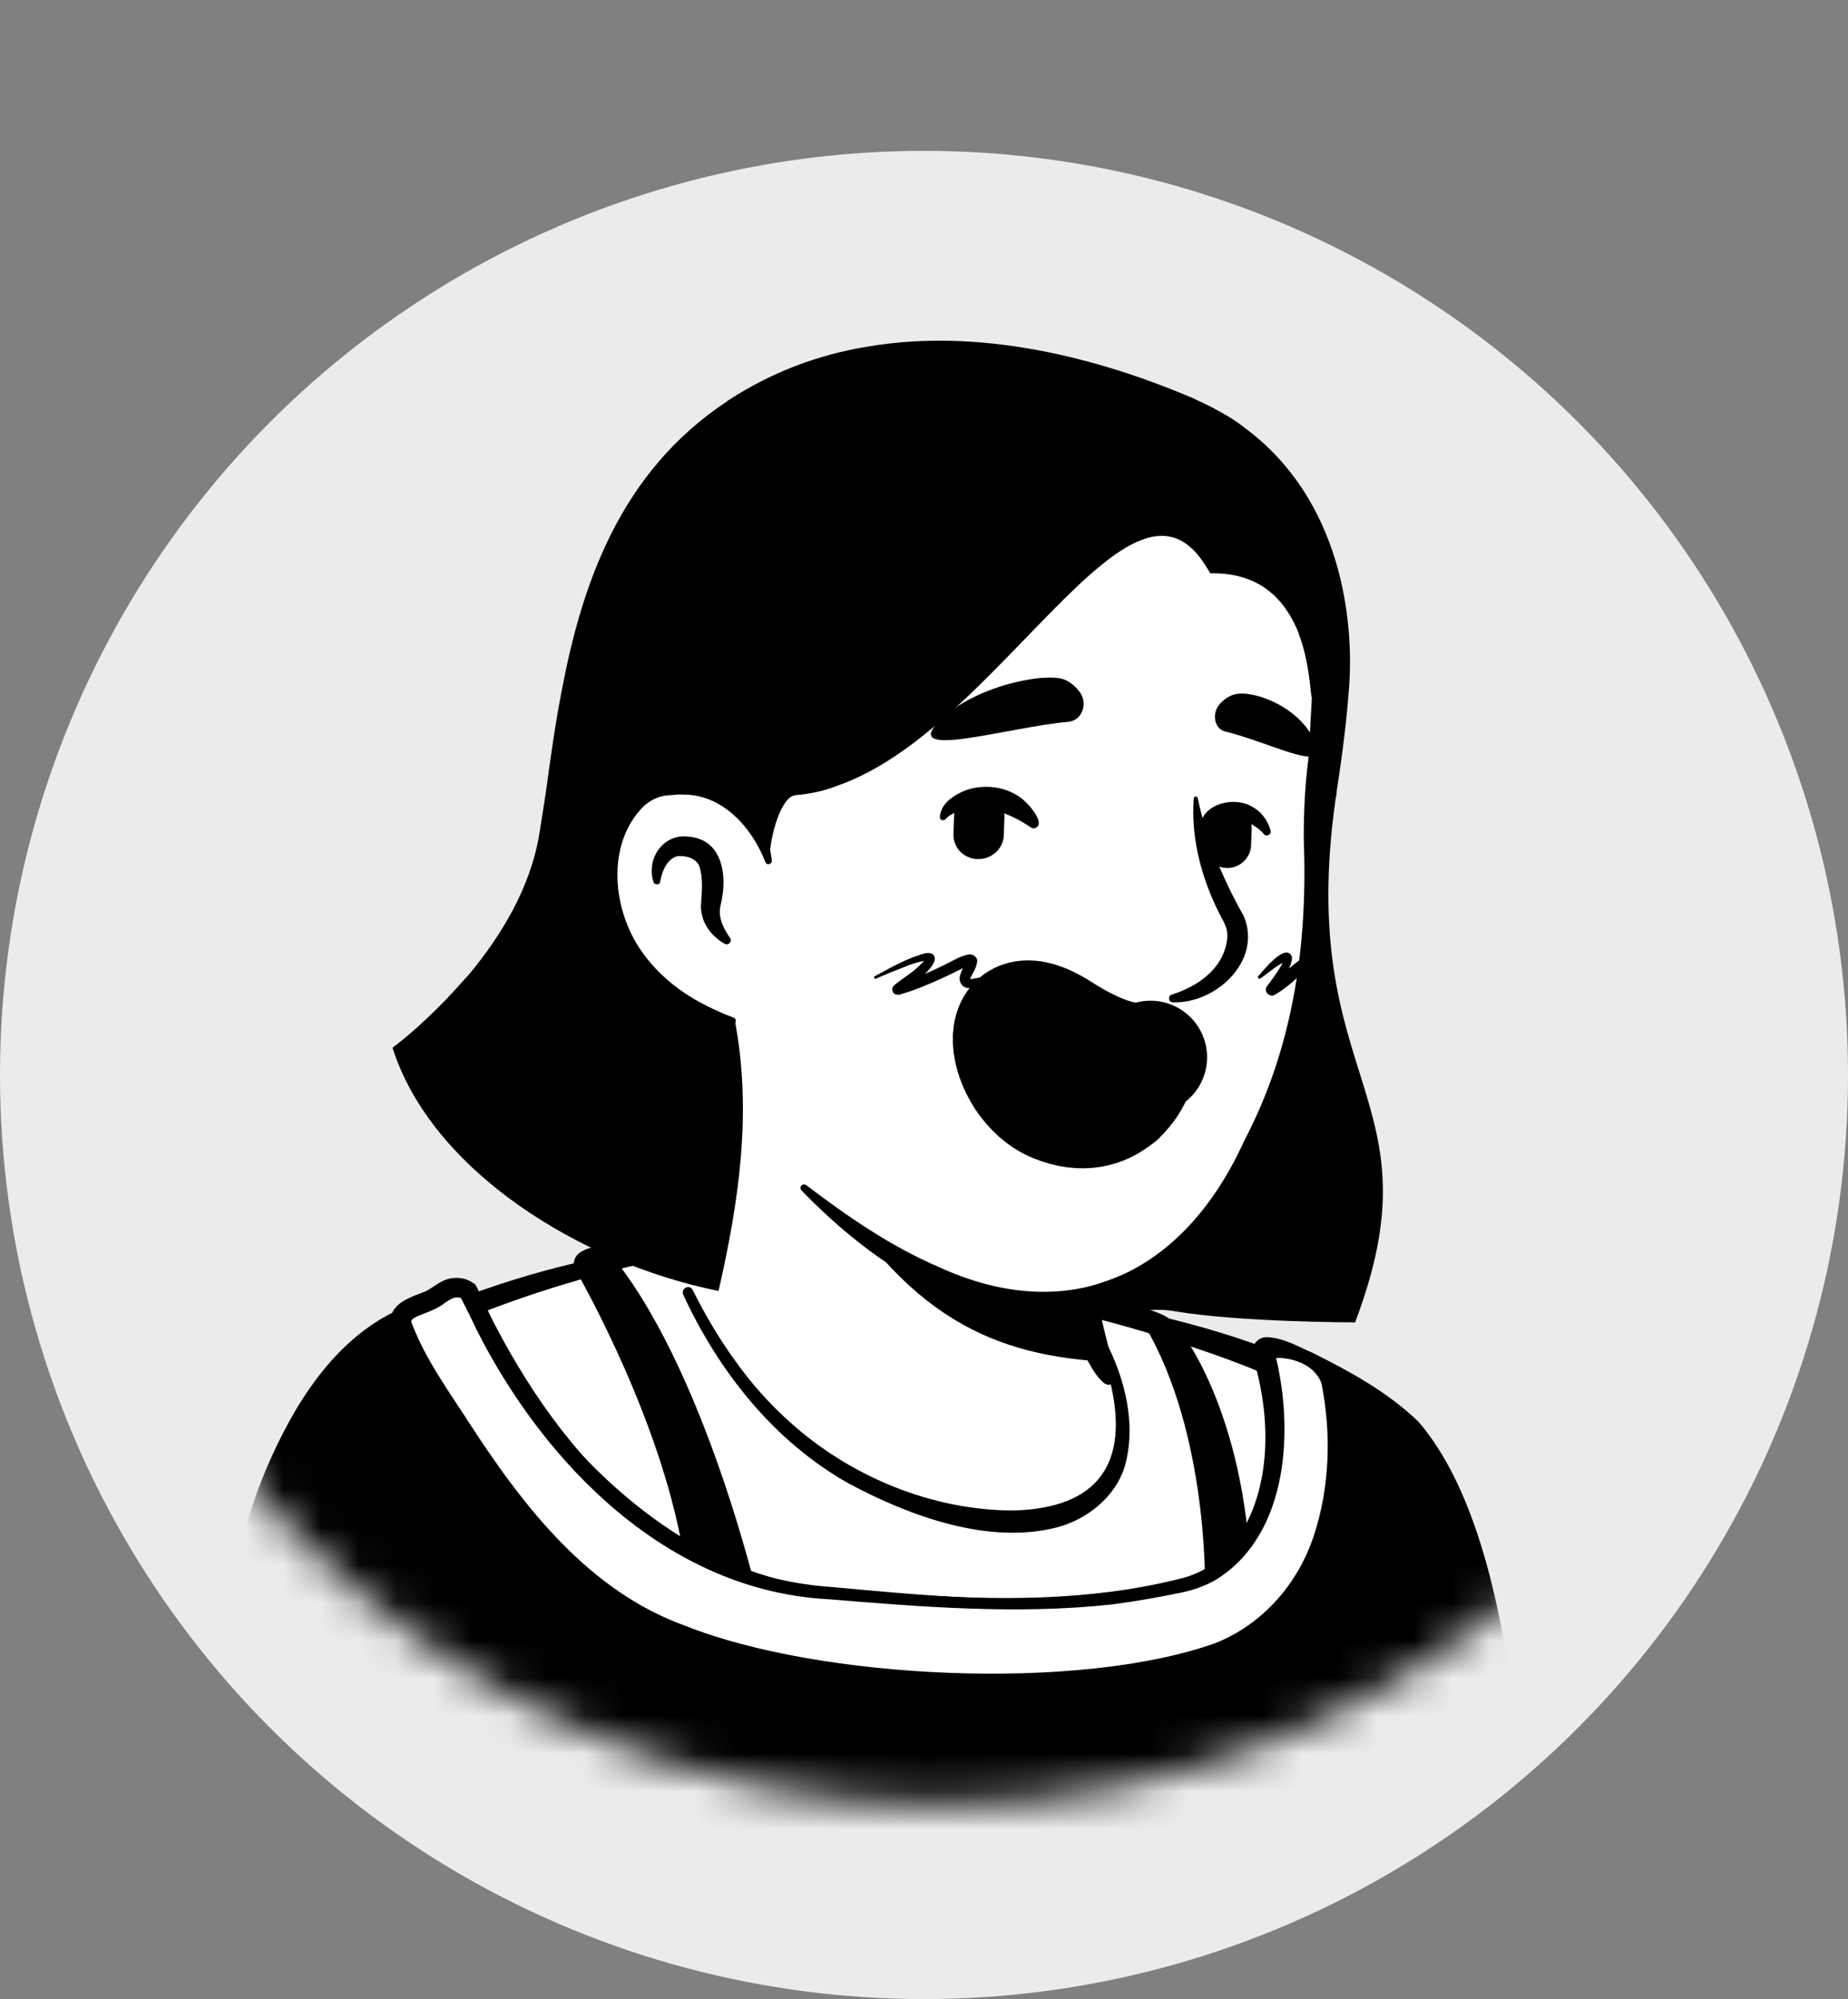 <svg width="49" height="53" viewBox="0 0 49 53" fill="none" xmlns="http://www.w3.org/2000/svg">
<rect x="0" y="0" width="49" height="53" fill="#808080" stroke="none"/>
<circle cx="24.5" cy="28.5" r="24.5" fill="#EBEBEB"/>
<mask id="mask0_64_4200" style="mask-type:alpha" maskUnits="userSpaceOnUse" x="1" y="0" width="48" height="48">
<circle cx="24.921" cy="23.921" r="23.921" fill="#D9D9D9"/>
</mask>
<g mask="url(#mask0_64_4200)">
<path d="M38.035 43.67C37.925 43.749 37.8 43.827 37.69 43.906C37.565 43.984 37.455 44.063 37.329 44.125C37.22 44.188 37.126 44.251 37.016 44.314C37 44.329 36.984 44.329 36.969 44.345C36.608 44.565 36.231 44.769 35.855 44.957C35.745 45.02 35.62 45.082 35.51 45.129C35.51 45.129 35.494 45.145 35.478 45.145C35.353 45.208 35.227 45.27 35.102 45.333C34.851 45.459 34.584 45.569 34.333 45.678C34.208 45.741 34.067 45.788 33.941 45.835C33.816 45.882 33.675 45.945 33.549 45.992C33.423 46.039 33.282 46.102 33.157 46.149C33.157 46.149 33.157 46.149 33.141 46.149C33.016 46.196 32.874 46.243 32.749 46.29C32.467 46.384 32.169 46.478 31.886 46.572C31.792 46.604 31.682 46.635 31.588 46.667C31.29 46.761 30.992 46.839 30.694 46.902C30.584 46.933 30.474 46.949 30.349 46.98C30.067 47.043 29.769 47.106 29.486 47.169C29.424 47.184 29.377 47.184 29.314 47.2C29.22 47.216 29.11 47.231 29.016 47.247C28.875 47.263 28.749 47.294 28.608 47.31C28.545 47.325 28.482 47.325 28.42 47.341C28.341 47.357 28.247 47.373 28.153 47.373C27.902 47.404 27.635 47.435 27.384 47.467C27.306 47.482 27.212 47.482 27.133 47.498H27.118C27.008 47.514 26.898 47.514 26.788 47.529C26.678 47.545 26.569 47.545 26.459 47.545C26.396 47.545 26.318 47.561 26.255 47.561C26.129 47.561 26.02 47.576 25.91 47.576C25.753 47.576 25.612 47.592 25.455 47.592C25.298 47.592 25.157 47.592 25 47.592C24.89 47.592 24.78 47.592 24.671 47.592C18.051 47.498 12.106 44.69 7.855 40.235C7.855 40.235 7.855 40.22 7.839 40.22C7.369 39.796 7.776 37.537 9.675 36.11C12.059 34.306 17.769 33.176 17.769 33.176C17.769 33.176 19.98 32.816 28.184 34.525C32.984 35.529 36.639 36.988 38.678 40.941C39.102 41.757 39.526 43.012 38.035 43.67Z" fill="white"/>
<path d="M28.231 34.353C31.243 34.965 34.459 35.623 36.937 37.616C37.769 38.29 38.318 39.278 38.773 40.235C38.992 40.706 39.212 41.192 39.384 41.71C39.478 42.055 39.62 42.447 39.541 42.855C39.526 42.965 39.431 43.106 39.353 43.184C38.992 43.545 38.6 43.765 38.208 44.047C35.902 45.647 33.251 46.776 30.506 47.373C24.388 48.706 17.769 47.671 12.388 44.455C10.6 43.373 8.953 42.055 7.541 40.502C7.384 40.314 7.384 40 7.384 39.796C7.4 39.325 7.526 38.871 7.682 38.447C8.059 37.474 8.545 36.502 9.377 35.827C9.973 35.42 10.616 35.075 11.274 34.792C13.345 33.914 15.525 33.302 17.769 33.051C17.957 33.035 17.988 33.302 17.8 33.333C15.651 33.773 13.518 34.431 11.525 35.325C10.804 35.686 10.035 36 9.455 36.565C8.906 37.161 8.514 37.898 8.2 38.651C7.996 39.106 7.855 39.827 7.918 40.188C8.906 41.365 10.067 42.4 11.322 43.294C18.192 48.094 28.624 48.408 35.933 44.408C36.592 44.047 37.235 43.639 37.847 43.216C38.145 43.012 38.459 42.839 38.694 42.604C38.71 42.588 38.694 42.604 38.694 42.62C38.694 42.635 38.678 42.651 38.678 42.651C38.694 42.463 38.631 42.212 38.553 41.961C38.271 41.051 37.816 40.094 37.329 39.263C36.561 38.023 35.259 37.239 33.941 36.612C33.031 36.188 32.075 35.859 31.102 35.545C30.129 35.231 29.141 34.965 28.153 34.729C27.902 34.667 27.98 34.306 28.231 34.353Z" fill="black"/>
<path d="M15.259 33.663C15.808 34.635 17.894 38.541 18.224 41.992L20.169 42.651C20.169 42.651 18.694 36.126 16.059 33.098C16.059 33.098 15.745 32.957 15.353 33.224C15.227 33.333 15.165 33.506 15.259 33.663Z" fill="black"/>
<path d="M31.949 42.039C31.949 42.039 32.043 37.694 30.161 34.839C30.114 34.761 30.177 34.651 30.271 34.667C30.396 34.698 30.584 34.745 30.882 34.886C31.384 35.122 33.016 37.616 33.157 41.71C33.157 41.694 32.106 42.039 31.949 42.039Z" fill="black"/>
<path d="M37.314 37.961C36.498 37.098 34.035 35.812 33.612 35.843C33.627 35.874 33.627 35.922 33.643 35.969C34.302 38.337 33.769 41.553 31.369 42.086C28.875 42.635 26.788 42.714 21.784 42.212C18.114 41.851 14.663 38.557 12.906 35.294C12.733 34.965 12.529 34.635 12.31 34.337C12.184 34.243 11.949 34.259 11.776 34.4C11.337 34.761 10.757 34.729 10.757 35.075C10.757 35.075 7.431 36.11 6.271 43.404C5.612 47.529 4.686 52.878 4.655 54.698H40.373C40.121 52.251 40.373 41.349 37.314 37.961Z" fill="black"/>
<path d="M37.016 38.243C36.545 37.773 35.933 37.412 35.353 37.067C34.82 36.753 34.161 36.408 33.612 36.251L33.973 35.749L33.988 35.843C34.428 37.678 34.333 39.859 33.063 41.365C32.624 41.867 31.98 42.227 31.322 42.337C30.098 42.588 28.828 42.729 27.573 42.729C25.377 42.714 23.212 42.541 21.047 42.243C19.51 41.914 18.082 41.145 16.843 40.188C15.102 38.839 13.769 37.067 12.529 35.263C12.357 35.012 12.153 34.776 11.933 34.572L12.012 34.667C12.043 34.698 12.059 34.682 12.043 34.682C12.043 34.682 12.012 34.682 11.996 34.698C11.98 34.698 11.98 34.698 11.965 34.729C11.714 34.949 11.306 35.059 11.055 35.2C11.071 35.2 11.102 35.106 11.102 35.09L10.82 35.467L10.773 35.482L10.71 35.514C8.561 36.675 7.526 39.435 6.961 41.694C6.412 44.267 6.082 46.918 5.643 49.506C5.392 51.231 5.078 53.004 5 54.714L4.592 54.306H40.373L39.98 54.745C39.651 50.4 39.824 41.584 37.016 38.243ZM37.612 37.694C40.639 41.224 40.451 50.086 40.78 54.667C40.796 54.886 40.639 55.09 40.42 55.106C40.404 55.137 4.671 55.09 4.655 55.106C4.435 55.106 4.247 54.933 4.247 54.714C4.278 53.788 4.404 52.894 4.514 52.016C4.875 49.38 5.314 46.761 5.737 44.141C6.004 42.384 6.365 40.58 7.071 38.918C7.777 37.27 8.827 35.545 10.522 34.745C10.553 34.729 10.584 34.714 10.631 34.698L10.349 35.075C10.333 34.526 10.929 34.384 11.306 34.227C11.557 34.086 11.761 33.882 12.075 33.882C12.231 33.867 12.514 33.929 12.639 34.118C12.859 34.557 13.047 34.996 13.235 35.435C13.549 36.141 13.957 36.8 14.428 37.412C16.122 39.561 18.412 41.443 21.141 41.992C22.051 42.149 22.992 42.18 23.902 42.259C26.365 42.431 28.843 42.463 31.243 41.867C31.808 41.741 32.294 41.443 32.655 41.004C33.722 39.655 33.722 37.678 33.251 36.078L33.22 35.953C33.141 35.718 33.329 35.451 33.58 35.451C34.035 35.467 34.38 35.686 34.788 35.859C35.792 36.361 36.78 36.894 37.612 37.694Z" fill="black"/>
<path d="M32.326 43.78C29.753 44.879 21.298 45.129 17 42.808C14.286 41.349 12.53 38.133 11.682 36.894C11.055 35.953 10.741 35.075 10.741 35.075C10.741 34.729 11.337 34.761 11.761 34.4C11.933 34.259 12.169 34.243 12.294 34.337C12.514 34.651 12.718 34.965 12.89 35.294C14.647 38.541 17.424 41.804 21.769 42.212C26.773 42.682 28.859 42.635 31.353 42.086C33.753 41.553 34.286 38.337 33.627 35.969C33.612 35.937 33.612 35.89 33.596 35.843C34.02 35.812 34.835 35.89 35.133 36.643C35.149 36.643 36.357 42.071 32.326 43.78Z" fill="white"/>
<path d="M32.42 44C31.384 44.423 30.302 44.58 29.22 44.706C28.137 44.831 27.055 44.878 25.973 44.878C23.259 44.847 20.498 44.596 17.941 43.623C15.024 42.572 13.141 39.922 11.573 37.412C11.102 36.721 10.663 36.016 10.396 35.216C10.318 35.012 10.443 34.729 10.616 34.604C10.851 34.416 11.118 34.416 11.353 34.322C11.51 34.275 11.604 34.18 11.745 34.102C11.996 33.992 12.278 33.898 12.592 34.039C14.396 37.976 17.361 41.741 22.004 42.071C25.078 42.353 28.216 42.667 31.259 41.961C32.482 41.757 33.282 40.659 33.565 39.498C33.879 38.322 33.784 37.051 33.455 35.89C33.424 35.78 33.502 35.671 33.612 35.671C34.286 35.608 35.118 35.906 35.353 36.612C35.62 38.023 35.62 39.467 35.212 40.831C34.804 42.227 33.769 43.451 32.42 44ZM32.231 43.561C33.486 43.059 34.412 41.992 34.835 40.721C35.259 39.435 35.306 38.008 35.039 36.675C34.851 36.157 34.192 35.937 33.627 36.016L33.784 35.796C34.318 37.804 34.208 40.69 32.216 41.898C31.933 42.055 31.62 42.165 31.306 42.227C30.694 42.353 30.067 42.463 29.455 42.541C26.961 42.808 24.451 42.604 21.973 42.4C17.722 42.18 14.443 38.839 12.624 35.231C12.498 34.949 12.357 34.682 12.216 34.4L12.247 34.431C12.012 34.29 11.761 34.62 11.541 34.698C11.337 34.808 11.118 34.855 10.945 34.965C10.914 34.996 10.898 35.027 10.898 35.075V35.027C11.259 36.016 11.918 36.91 12.482 37.788C13.91 39.984 15.635 42.196 18.177 43.106C21.722 44.518 28.592 44.863 32.231 43.561Z" fill="black"/>
<path d="M29.706 38.526C29.376 40.141 27.243 41.114 23.651 39.655C19.918 38.149 18.302 34.557 17.894 33.49C20.106 29.349 18.569 26.478 18.569 26.478C23.666 26.039 28.121 32 28.121 32L28.812 34.949C28.874 35.2 29 35.42 29.188 35.576C29.517 36.157 29.91 37.49 29.706 38.526Z" fill="white"/>
<path d="M17.816 33.537C18.114 33.082 18.302 32.549 18.427 32.031C18.663 30.949 18.741 29.851 18.757 28.753V28.345C18.71 27.937 18.569 27.514 18.412 27.137C18.208 26.635 18.945 26.322 19.18 26.823C19.212 26.886 19.212 26.996 19.212 27.059C19.259 29.192 19.353 31.937 18.004 33.71C17.91 33.804 17.721 33.663 17.816 33.537Z" fill="black"/>
<path d="M28.294 31.969C28.529 32.11 28.608 32.298 28.639 32.486C28.733 32.863 28.702 33.271 28.796 33.663C28.874 34.039 29.11 34.4 29.172 34.792C29.251 35.2 29.486 36.063 29.58 36.486C29.612 36.58 29.549 36.69 29.439 36.706C29.376 36.722 29.329 36.706 29.282 36.675C29.078 36.502 28.984 36.329 28.859 36.11C28.655 35.733 28.514 35.388 28.388 34.965C28.278 34.588 28.325 34.18 28.231 33.788C28.153 33.412 27.933 33.051 27.855 32.659C27.808 32.471 27.792 32.267 27.933 32.031C28.027 31.937 28.184 31.906 28.294 31.969Z" fill="black"/>
<path d="M29.424 36.11C26.427 35.953 23.98 35.012 21.596 30.761C23.604 32.533 25.973 33.208 28.467 33.522L28.796 34.965C28.859 35.216 29.235 35.953 29.424 36.11Z" fill="black"/>
<path d="M29.298 35.529C29.831 36.533 30.145 37.788 29.816 38.902C29.565 39.686 28.843 40.267 28.059 40.486C26.239 40.972 24.137 40.204 22.522 39.341C20.529 38.227 19.055 36.361 18.114 34.322C18.051 34.165 18.271 34.039 18.365 34.196C18.694 34.855 19.071 35.498 19.494 36.078C19.918 36.675 20.404 37.224 20.953 37.71C22.553 39.153 24.718 40.047 26.882 40.047C29.11 39.984 29.957 38.808 29.439 36.643C29.361 36.298 29.235 35.937 29.063 35.639C28.969 35.514 29.204 35.373 29.298 35.529Z" fill="black"/>
<path d="M35.369 16.69C35.651 18.008 34.71 19.42 34.71 22.933C34.71 26.526 34.051 30.431 31.337 33.145C29 35.482 26.318 35.388 23.165 32.925C22.725 32.58 21.188 31.42 20.796 31.027C20.341 30.573 20.09 30.243 19.87 29.898C19.682 29.584 19.729 27.765 19.463 27.341C18.773 26.196 18.631 27.435 17.737 26.431C16.498 25.082 15.008 22.369 15.745 17.569C16.937 9.788 23.102 8.878 27.667 9.741C32.263 10.62 34.616 13.223 35.369 16.69Z" fill="white"/>
<path d="M18.521 27.827C18.161 27.231 17.706 26.698 17.282 26.149C16.859 25.569 16.514 24.957 16.231 24.298C14.631 20.424 14.867 15.357 17.706 12.094C19.651 9.867 22.725 9.129 25.549 9.286C28.372 9.459 31.306 10.18 33.392 12.22C34.6 13.396 35.369 14.965 35.714 16.596C35.824 17.114 35.745 17.678 35.62 18.165C35.259 19.529 34.914 20.831 34.882 22.243C34.898 24.345 34.835 26.494 34.224 28.518C33.784 29.867 33.267 31.216 32.451 32.392C31.604 33.584 30.333 34.541 28.875 34.824C25.941 35.42 23.196 33.569 21.251 31.561C21.172 31.467 21.282 31.357 21.376 31.42C22.49 32.267 23.635 33.051 24.875 33.584C28.451 35.231 31.416 33.71 32.984 30.259C34.302 27.749 34.678 25.035 34.569 22.227C34.569 21.521 34.6 20.816 34.694 20.11C34.788 19.09 35.133 18.071 35.118 17.067C34.851 15.435 34.098 13.867 32.969 12.659C30.286 9.82 25.141 8.988 21.533 10.274C17.282 11.78 16.137 16.063 15.902 20.157C15.745 22.604 16.467 25.004 18.318 26.682L19.055 27.451C19.306 27.796 18.773 28.204 18.521 27.827Z" fill="black"/>
<path d="M20.372 22.839C20.372 22.839 19.886 20.486 17.596 20.769C15.62 21.02 14.929 25.757 19.416 27.075" fill="white"/>
<path d="M19.212 25.02C18.851 24.816 18.6 24.471 18.584 24.047C18.6 23.733 18.647 23.372 18.569 23.059C18.521 22.761 18.208 22.682 17.973 22.698C17.721 22.745 17.565 23.059 17.518 23.31C17.518 23.326 17.502 23.372 17.502 23.388C17.486 23.467 17.361 23.467 17.329 23.388C17.125 22.776 17.58 22.102 18.239 22.18C19.165 22.243 19.29 23.216 19.118 23.953C19.023 24.267 19.149 24.549 19.322 24.816L19.353 24.863C19.431 24.957 19.306 25.082 19.212 25.02Z" fill="black"/>
<path d="M31.761 21.176C31.996 22.29 32.435 23.326 32.984 24.298C33.471 25.49 32.216 26.62 31.102 26.573C30.976 26.573 30.961 26.4 31.07 26.369C31.776 26.149 32.42 25.678 32.529 24.957C32.576 24.737 32.514 24.549 32.404 24.361C31.886 23.388 31.573 22.274 31.651 21.176C31.651 21.098 31.761 21.098 31.761 21.176Z" fill="black"/>
<path d="M20.294 22.855C19.933 21.929 19.149 21.051 18.098 21.067C18.004 21.051 17.847 21.082 17.753 21.082C17.486 21.098 17.267 21.192 17.063 21.38C16.059 22.384 16.231 24.157 17.047 25.27C17.329 25.663 17.69 26.008 18.098 26.29C18.506 26.573 18.961 26.792 19.447 26.98C19.557 27.012 19.51 27.184 19.4 27.169C18.349 26.949 17.345 26.431 16.655 25.569C15.588 24.282 15.369 22.133 16.639 20.878C16.922 20.627 17.314 20.439 17.706 20.439C17.831 20.439 18.02 20.408 18.145 20.439C18.804 20.471 19.431 20.8 19.839 21.318C20.2 21.757 20.404 22.29 20.467 22.823C20.467 22.918 20.326 22.949 20.294 22.855Z" fill="black"/>
<path d="M30.208 28.078C30.224 28.329 30.035 28.769 29.69 29.082C27.918 28 27.118 28.565 27.118 28.565C26.49 27.608 26.631 26.306 28.153 27.294C29.204 27.984 29.863 28.094 30.208 28.078Z" fill="black"/>
<path d="M29.674 29.098C29.298 29.427 28.733 29.631 27.965 29.318C27.604 29.177 27.322 28.894 27.102 28.58C27.118 28.58 27.902 28.016 29.674 29.098Z" fill="white"/>
<path d="M30.506 28.031C30.506 28.031 29.847 28.392 28.153 27.31C26.129 26.008 26.537 28.737 27.965 29.318C29.455 29.929 30.223 28.596 30.208 28.094" stroke="black" stroke-width="3" stroke-miterlimit="10" stroke-linecap="round" stroke-linejoin="round"/>
<path d="M27.118 28.58C27.118 28.58 27.918 28.016 29.69 29.098" stroke="black" stroke-width="3" stroke-miterlimit="10" stroke-linecap="round" stroke-linejoin="round"/>
<path d="M28.326 19.137C28.671 19.106 28.843 18.698 28.655 18.384C28.545 18.227 28.404 18.086 28.2 18.008C27.604 17.82 25.659 18.243 24.812 19.216C24.059 20.11 26.757 19.278 28.326 19.137Z" fill="black"/>
<path d="M32.467 19.388C32.2 19.31 32.122 18.918 32.341 18.667C32.451 18.541 32.608 18.431 32.78 18.4C33.314 18.306 34.537 18.792 34.882 19.718C35.196 20.518 33.737 19.702 32.467 19.388Z" fill="black"/>
<path d="M25.91 22.776C25.533 22.761 25.251 22.447 25.282 22.071L25.298 21.631C25.314 21.255 25.628 20.973 26.004 21.004C26.38 21.02 26.663 21.333 26.631 21.71L26.616 22.149C26.6 22.51 26.286 22.792 25.91 22.776Z" fill="black"/>
<path d="M32.514 23.012C32.169 22.996 31.902 22.698 31.918 22.353L31.933 21.945C31.949 21.6 32.247 21.333 32.592 21.349C32.937 21.365 33.204 21.663 33.188 22.008L33.172 22.416C33.157 22.761 32.859 23.027 32.514 23.012Z" fill="black"/>
<path d="M27.322 21.929C26.804 21.584 26.239 21.349 25.612 21.474C25.408 21.506 25.204 21.569 25.078 21.71C25.031 21.773 24.922 21.757 24.922 21.663C24.937 21.349 25.204 21.145 25.455 21.02C25.941 20.769 26.616 20.816 27.055 21.145C27.212 21.239 27.745 21.82 27.463 21.945C27.4 21.977 27.369 21.961 27.322 21.929Z" fill="black"/>
<path d="M31.808 22.008C31.808 21.349 32.623 21.114 33.125 21.349C33.408 21.474 33.612 21.726 33.69 22.024C33.721 22.118 33.58 22.196 33.517 22.118C33.251 21.804 32.796 21.647 32.435 21.835C32.325 21.898 32.31 21.945 32.278 22.008C32.278 22.322 31.823 22.306 31.808 22.008Z" fill="black"/>
<path d="M35.412 21.192C35.428 21.114 35.444 21.035 35.444 20.957C35.601 19.969 35.71 19.059 35.773 18.196C35.899 16.439 35.569 13.271 33.044 11.373C32.824 11.2 32.589 11.043 32.322 10.902C32.102 10.776 31.867 10.667 31.632 10.557C29.577 9.678 26.267 8.627 22.989 9.192C21.734 9.396 20.479 9.851 19.302 10.62C19.287 10.62 19.287 10.635 19.287 10.635C16.432 12.518 15.428 15.498 14.895 18.306C14.722 19.2 14.597 20.094 14.487 20.91C14.424 21.333 14.361 21.741 14.299 22.118C14.063 23.545 13.279 24.816 12.448 25.82C12.401 25.867 12.354 25.929 12.306 25.976C11.632 26.745 10.957 27.357 10.487 27.718C10.456 27.733 10.424 27.765 10.408 27.78C11.444 31.043 15.397 33.49 19.052 34.227C19.585 31.89 19.946 29.521 19.491 27.09C19.365 27.043 19.302 26.996 19.302 26.965C14.973 25.6 15.663 20.957 17.624 20.706C18.33 20.612 18.848 20.784 19.256 21.035C19.805 21.443 20.401 22.463 20.401 22.761C20.432 22.07 20.73 21.114 21.091 21.082C21.467 21.051 21.844 20.973 22.204 20.831C24.008 20.204 25.655 18.51 27.114 17.004C29.122 14.933 30.753 13.176 31.914 14.918C31.977 15.012 32.04 15.106 32.087 15.2C33.467 15.169 34.11 15.969 34.44 16.8C34.44 16.8 34.44 16.8 34.44 16.816C34.706 17.521 34.738 18.243 34.769 18.431C34.769 18.463 34.769 18.478 34.785 18.478C34.754 19.106 34.675 20.172 34.659 21.553C34.659 22.18 34.722 23.435 34.675 24.157C34.659 24.376 34.644 24.596 34.628 24.8C34.612 24.91 34.612 25.02 34.597 25.114C34.581 25.208 34.581 25.318 34.565 25.427C34.55 25.584 34.534 25.741 34.518 25.914C34.502 26.055 34.487 26.196 34.471 26.337V26.353C34.456 26.463 34.44 26.557 34.424 26.651C34.189 27.906 33.828 29.239 33.31 30.039C32.275 31.655 31.459 33.02 29.969 33.71C28.495 34.384 26.816 34.525 26.816 34.525C26.816 34.525 27.287 34.824 28.401 34.886C29.499 34.949 30.314 34.62 31.13 34.761C32.871 35.059 35.93 35.059 35.93 35.059C38.22 29.035 34.346 28.753 35.412 21.192Z" fill="black"/>
<path d="M23.196 25.882C23.635 25.647 24.059 25.396 24.545 25.271C24.592 25.271 24.623 25.255 24.718 25.286C25.047 25.537 24.09 26.165 23.918 26.322C23.965 26.259 23.949 26.149 23.871 26.118C23.855 26.118 23.855 26.102 23.839 26.102C23.808 26.102 23.808 26.102 23.808 26.102C24.2 25.961 24.592 25.804 24.969 25.616C25.188 25.522 25.486 25.318 25.722 25.302C25.816 25.302 25.925 25.396 25.91 25.49C25.894 25.616 25.863 25.663 25.831 25.741C25.8 25.804 25.737 25.898 25.722 25.961C25.722 25.977 25.706 25.945 25.706 25.945C25.706 25.961 25.8 25.961 25.816 25.945C26.067 25.914 26.333 25.82 26.584 25.726C26.631 25.71 26.663 25.773 26.616 25.804C26.349 25.977 26.067 26.165 25.722 26.196C25.502 26.212 25.392 26.008 25.471 25.82C25.502 25.71 25.58 25.584 25.612 25.49C25.612 25.522 25.643 25.569 25.674 25.584C25.706 25.6 25.722 25.584 25.706 25.6C25.549 25.647 25.235 25.82 25.094 25.882C24.686 26.071 24.294 26.243 23.855 26.369C23.823 26.369 23.823 26.384 23.776 26.369C23.651 26.353 23.62 26.196 23.714 26.118C23.902 25.961 24.122 25.835 24.294 25.678C24.388 25.6 24.498 25.49 24.561 25.396C24.561 25.412 24.576 25.443 24.592 25.459C24.451 25.474 24.169 25.553 23.996 25.631C23.745 25.726 23.478 25.835 23.227 25.945C23.196 25.977 23.149 25.898 23.196 25.882Z" fill="black"/>
<path d="M33.361 25.882C33.502 25.726 34.098 24.973 34.255 25.365C34.255 25.396 34.255 25.427 34.255 25.443C34.192 25.757 33.988 26.023 33.831 26.29C33.863 26.212 33.8 26.102 33.722 26.086C33.69 26.086 33.675 26.086 33.659 26.086C33.643 26.086 33.659 26.086 33.675 26.071C33.988 25.867 34.224 25.616 34.537 25.396C34.6 25.365 34.678 25.318 34.757 25.365C34.835 25.427 34.82 25.522 34.788 25.584C34.757 25.663 34.725 25.726 34.694 25.804C34.678 25.82 34.663 25.835 34.631 25.82C34.616 25.82 34.616 25.804 34.616 25.788C34.616 25.757 34.616 25.553 34.616 25.522C34.616 25.506 34.6 25.49 34.616 25.522C34.616 25.537 34.647 25.569 34.678 25.569C34.694 25.569 34.725 25.569 34.725 25.569C34.459 25.882 34.145 26.18 33.784 26.384C33.675 26.431 33.549 26.337 33.565 26.212C33.565 26.196 33.58 26.165 33.596 26.149C33.706 25.992 33.831 25.835 33.925 25.678C33.972 25.6 34.035 25.49 34.051 25.412C34.051 25.443 34.114 25.49 34.129 25.474C33.878 25.569 33.659 25.773 33.439 25.929C33.377 25.977 33.329 25.914 33.361 25.882Z" fill="black"/>
</g>
</svg>
